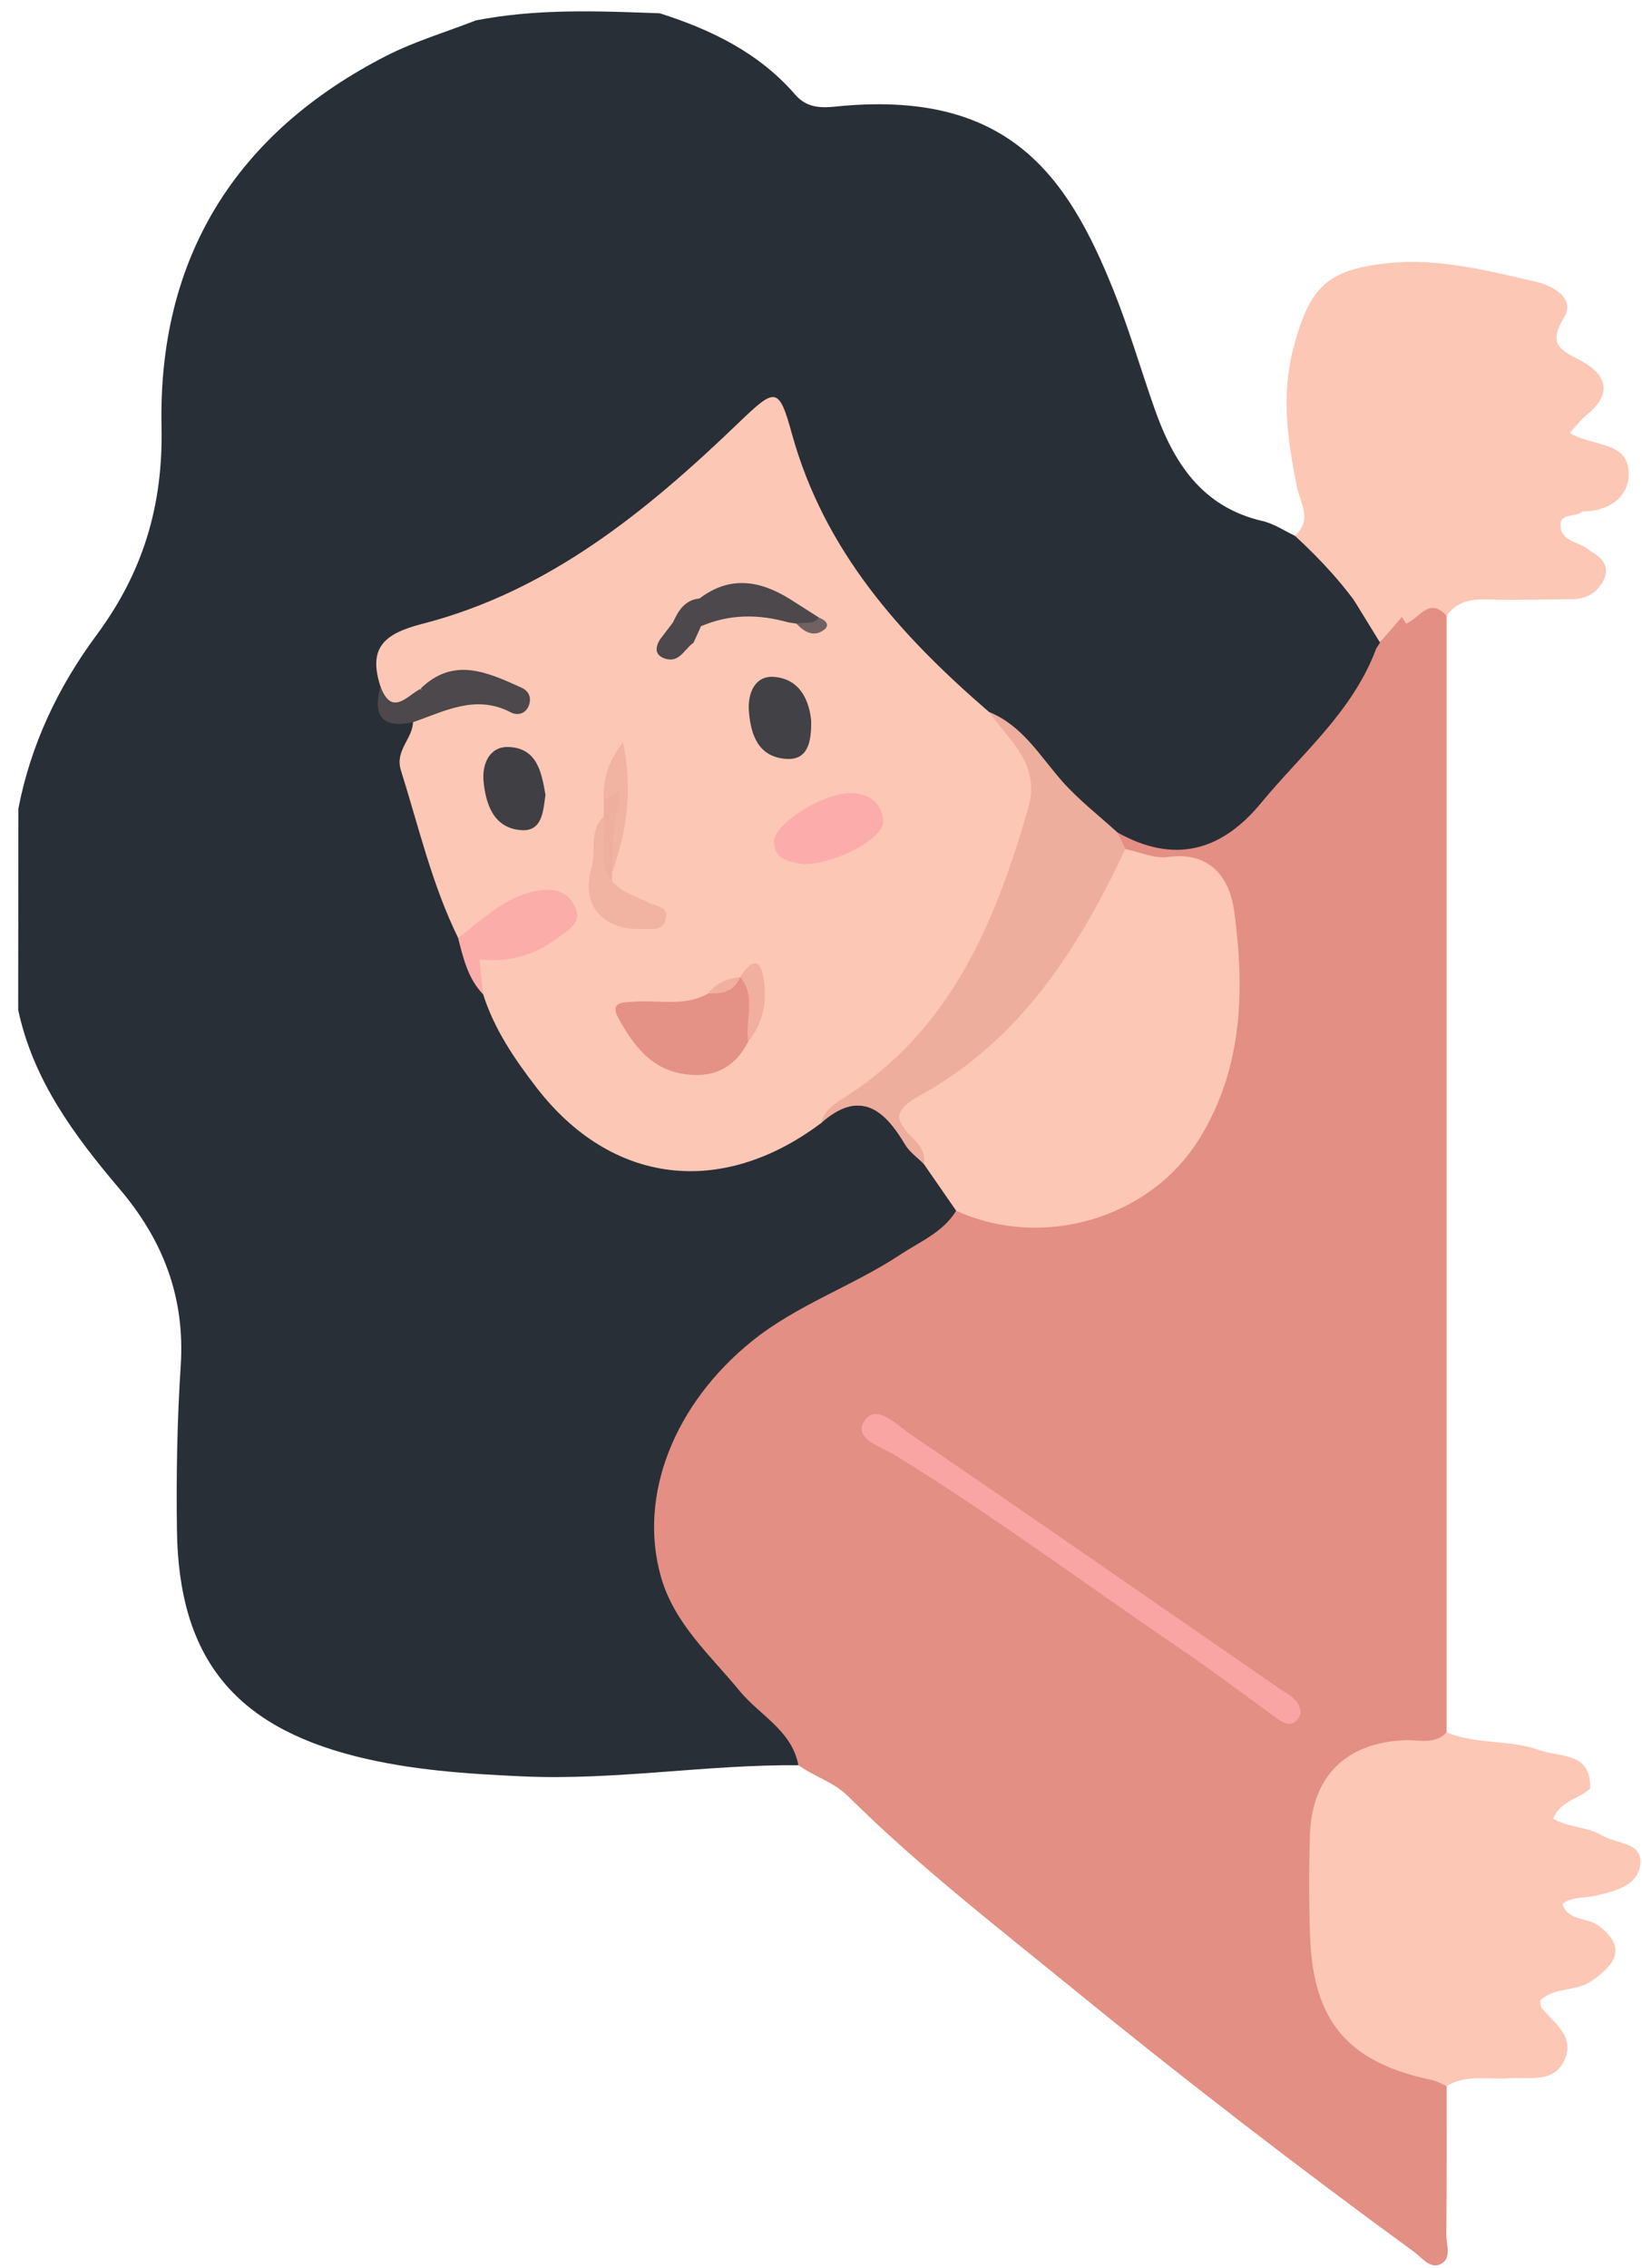 <?xml version="1.0" encoding="UTF-8"?>
<svg id="Camada_1" data-name="Camada 1" xmlns="http://www.w3.org/2000/svg" viewBox="0 0 490.48 677.28">
  <g>
    <path d="M141.94,6.13c18.27-3.6,36.71-2.85,55.15-2.16,15.39,4.9,29.61,11.79,40.43,24.27,3.31,3.82,7.3,4.07,11.91,3.6,51.59-5.36,69.4,20.36,83.28,55.09,4.58,11.46,8.05,23.36,12.14,35.03,5.65,16.11,14.13,29.46,32.32,33.64,3.36,.77,6.42,2.88,9.61,4.38,11.76,3.85,17.18,14.06,23.51,23.4,1.94,3.18,2.92,6.62,2.91,10.34,0,4.12-1.33,7.88-3.74,11.11-10.68,14.3-21.64,28.31-34.37,40.93-12.57,12.46-26.04,13.78-41.03,5.26-9.3-5-16.57-12.41-22.83-20.66-4.91-6.46-10.57-11.84-17.29-16.21-27.29-21.26-48.62-46.74-58.85-80.66-3.97-13.17-5.1-12.94-15.14-3.13-27.66,27.03-57.92,50.05-96.2,59.78-9.23,2.35-7.62,8.57-7.48,14.81-2.64,7.8,7.55,5.81,8.36,10.97-4.32,13.18,1.64,25.06,5.13,37.09,2.54,8.76,5.64,17.42,9.27,25.84,2.69,5.76,4.25,12,7.51,17.51,5.06,9.47,10.17,18.96,16.81,27.42,18.23,23.24,42.09,28.69,68.87,16,3.95-1.87,7.84-3.87,11.57-6.16q15.78-9.22,27.57,5.28c1.99,2.44,4.3,4.61,6.16,7.16,2.8,5.61,9.3,9.03,9.65,16.12-2.04,7.42-8.84,9.85-14.32,13.66-14.11,9.82-30.89,15.02-44.46,25.83-5.97,4.75-11.59,9.79-16.16,15.93-20.58,27.69-18.97,54.03,5.27,78.56,7.03,7.11,12.99,15.15,20.31,21.98,2.68,2.5,6.25,5.59,.65,8.98-27.52-.23-54.82,4.59-82.43,3.33-16.79-.76-33.46-1.88-49.78-5.99-36.5-9.21-52.88-29.71-53.4-67.51-.22-16.37,.06-32.78,1.13-49.11,1.33-20.37-5.21-37.43-18.24-52.78-13.45-15.85-25.86-32.48-30.31-53.52,.02-20.03,.04-40.06,.06-60.09,3.69-19.11,11.89-36.35,23.33-51.79,13.82-18.66,19.92-38.51,19.43-62.21-1.06-50.43,22.12-87.76,67.17-110.79,8.43-4.31,17.66-7.03,26.53-10.49Z" style="fill: #292f36;"/>
    <path d="M333.82,248.6c16.81,9.4,30.91,5.69,42.86-8.8,12.21-14.81,27.44-27.36,34.4-46.11,2.4-3.85,4.8-7.7,8.55-10.45,4.27-1.82,8.78-7.87,12.49,.66,0,111.13,0,222.27,0,333.4-1.26,6.77-6.93,5.17-11.21,5.67-18.74,2.18-26.19,9.79-26.31,28.52-.1,15.02-1.4,30.08,4.26,44.78,4.23,10.98,10.62,18.32,22.45,20.51,4.18,.78,8.85,1.23,10.82,6.14-.01,14.75,.06,29.51-.11,44.26-.04,2.99,1.7,7.03-1.48,8.79-3.28,1.82-5.73-1.75-8.18-3.55-34.7-25.31-68.7-51.52-101.99-78.65-22.81-18.59-46.1-36.63-67.04-57.38-4.38-4.34-10.14-5.84-14.85-9.31-1.99-10.38-11.56-14.86-17.51-22.1-8.83-10.75-19.55-20.11-23.53-34.08-6.95-24.38,4.06-51.78,27.17-70.41,13.52-10.9,30.01-16.39,44.28-25.82,5.93-3.92,12.79-6.67,16.73-13.13,2.68-1.84,5.37-.53,8.05-.02,40.44,7.68,68.44-15.02,72.6-57.23,.78-7.93,.46-15.98,.05-23.95-.75-14.69-5.07-19.28-19.84-21.6-3.58-.56-7.06-1.29-10.11-3.4-2.06-1.79-3.65-3.76-2.54-6.74Z" style="fill: #e38f84;"/>
    <path d="M432.11,183.9c-5.32-5.92-8.2,.97-12.13,2.32-3.11-5.86-7.21-6.74-12.34-2.45-5.89-8.87-13.06-16.62-20.86-23.8,5.39-4.67,1.54-9.98,.58-14.74-2.75-13.72-4.7-27.23-1.03-41.2,4.77-18.17,9.86-23.45,28.11-25.43,15.21-1.65,29.96,2.25,44.58,5.59,4.36,1,11.78,4.7,8.18,10.61-4.71,7.72-1.51,9.54,4.51,12.64,7.82,4.03,10.53,9.66,2.27,16.44-1.77,1.45-3.18,3.35-5.07,5.37,6.58,4.28,18.14,2.17,17.58,12.89-.35,6.7-6.37,10.61-13.72,10.59-2.01,1.75-6.53,.5-6.63,3.82-.17,5.55,6.18,5.1,8.99,8.08,3.5,1.88,5.84,4.6,3.89,8.59-1.84,3.76-5.26,5.72-9.64,5.73-8.28,.02-16.57,.33-24.84,.07-5.01-.16-9.37,.47-12.42,4.89Z" style="fill: #fcc7b5;"/>
    <path d="M432.13,622.92c-1.47-.61-2.88-1.47-4.41-1.79-25.09-5.28-35.52-17.46-36.4-43.14-.34-9.95-.33-19.93-.04-29.88,.52-17.69,10.85-27.78,28.42-28.46,4.21-.16,8.86,1.45,12.42-2.36,8.89,3.74,18.86,2.08,27.72,5.33,5.95,2.18,15.58,.43,15.13,11.43-3.21,3.23-8.75,3.48-11.02,9.02,4.51,2.73,10.18,2.32,14.61,5.05,4.14,2.45,11.79,1.96,11.44,8.14-.38,6.77-7.42,8.4-13.24,9.8-3.4,.81-7.13,.22-10.07,2.49,1.8,5.24,7.43,3.93,10.76,6.44,8.91,6.73,4.79,11.81-2.07,16.59-4.63,3.22-11.08,1.67-15.36,5.84,.16,.77,.07,1.7,.49,2.2,3.72,4.48,9.82,8.36,6.96,15.21-3.11,7.46-10.62,5.29-16.71,5.77-6.25,.49-12.77-1.25-18.63,2.33Z" style="fill: #fcc7b5;"/>
    <path d="M113.64,204.97c-3.76-11.58,1.13-15.76,12.49-18.68,37.74-9.68,66.97-33.6,94.4-59.94,11.03-10.59,12.08-11.11,15.98,3.04,9.66,35.08,32.42,60.36,58.93,83.22,17.53,10.57,16.89,25.68,11.05,42.53-8.18,23.59-19.39,45.25-36.91,63.4-7.06,7.32-17.72,9.08-24.32,16.84-29.86,22.38-62.68,18.39-85.05-10.68-6.53-8.48-12.6-17.4-15.9-27.81-5.2-9.31-3.47-13.92,8.16-14.19,5.67-.13,11.68-2.49,14.59-8.56,.78-1.62-.05-3.36-1.63-3.92-6.33-2.24-11.33,1.36-16.52,4.09-3.94,2.07-6.26,7.58-12.05,5.78-7.84-15.95-11.8-33.22-17.1-50.04-1.87-5.94,3.44-9.35,3.61-14.37,7.4-8.47,16.86-8.84,27.01-7.48-6.75-5.12-13.98-5.92-21.75-1.94-.91,.65-1.85,1.25-2.78,1.87-5.24,3.54-10.32,6.36-12.2-3.15Z" style="fill: #fcc7b5;"/>
    <path d="M336.15,253.53c4.27,.87,8.7,2.94,12.77,2.38,12.85-1.77,18.44,6.54,19.74,16.18,3.19,23.55,2.63,47.15-10.61,68.28-14.85,23.7-46.84,32.86-72.44,21.17-3.23-4.66-6.46-9.32-9.68-13.99-10.63-16.22-10.26-15.71,6.35-27.74,20.41-14.79,33.88-35.69,46.95-56.76,2.07-3.34,3.15-7.42,6.92-9.53Z" style="fill: #fcc7b5;"/>
    <path d="M336.15,253.53c-14.06,29.94-31.51,57.2-61.45,73.65-6.9,3.79-7.97,6.69-2.59,12.1,2.27,2.28,4.56,4.59,3.82,8.28-1.9-1.92-4.28-3.56-5.61-5.82-6.31-10.66-13.61-16.48-25.07-6.36,.82-3.38,3.33-5.36,6.05-7.06,32.39-20.13,45.85-52.32,55.83-86.97,3.8-13.21-5.61-20.08-11.7-28.74,10.05,4.06,15.21,13.19,21.95,20.79,4.93,5.56,10.92,10.17,16.44,15.21,.78,1.64,1.55,3.28,2.33,4.92Z" style="fill: #eeae9e;"/>
    <path d="M136.84,280.08c7.2-5.35,13.49-11.99,22.91-13.95,5.42-1.13,9.71-.16,12.04,4.66,2.34,4.84-2.42,7.19-5.26,9.32-6.72,5.06-14.51,7.4-23.28,6.37,.36,3.63,.7,7.02,1.03,10.41-4.53-4.69-5.89-10.79-7.45-16.81Z" style="fill: #fbadaa;"/>
    <path d="M113.64,204.97c3.36,9.01,7.73,3.02,11.84,.79l.58,.41-.43-.54c9.93-9.64,20.02-4.84,30.09-.31,2.07,.93,2.96,2.63,2.43,4.77-.74,2.98-3.43,3.75-5.55,2.64-10.5-5.5-19.75-.33-29.26,2.93-9.41,2.06-11.98-2.12-9.71-10.7Z" style="fill: #4c484b;"/>
    <path d="M388.52,511.76c-2.27,5.04-5.25,2.73-8.3,.51-8.98-6.53-17.84-13.25-27.02-19.49-28.59-19.42-56.35-40.07-85.81-58.23-3.88-2.39-12.65-4.87-9.26-10.16,3.55-5.53,9.72,1.08,13.7,3.8,37.07,25.27,73.9,50.9,110.84,76.37,2.62,1.81,5.75,3.01,5.84,7.21Z" style="fill: #f8a5a4;"/>
    <path d="M223.51,311.01c-4.13,8.19-10.86,11.12-19.67,9.63-9.64-1.63-14.77-8.76-19.06-16.49-2.89-5.21,1.56-4.78,4.63-5.02,7.41-.59,15.13,1.59,22.15-2.48,3.12-1.73,6.96-2.06,9.54-4.86v-.02c9.62,5.31,2.65,12.7,2.41,19.25Z" style="fill: #e49186;"/>
    <path d="M239.82,258.08c-3.42-.94-8.61-.77-8.58-6.83,.03-5.39,14.71-14.48,22.89-14.42,5.47,.04,9.22,2.87,9.69,8.32,.44,5.1-14.25,12.98-24,12.93Z" style="fill: #fcadab;"/>
    <path d="M242.3,215.17c.13,6.67-1.13,11.8-7.32,11.45-8.36-.47-10.74-7.03-11.28-14.29-.4-5.4,1.87-10.57,7.35-10.21,7.96,.53,10.67,7.14,11.25,13.05Z" style="fill: #424145;"/>
    <path d="M162.93,237.39c-.7,4.94-.94,10.98-7.29,10.5-8.19-.62-10.54-7.73-11.2-14.62-.48-4.96,1.68-10.41,7.46-10.21,8.6,.31,9.89,7.67,11.04,14.32Z" style="fill: #403f44;"/>
    <path d="M182.8,263.03c2.84,3.61,7.25,4.58,11.05,6.56,2.28,1.18,6.09,1.08,4.92,5.12-1.03,3.55-4.45,2.55-7.06,2.67-11.4,.52-18.28-7-15.06-17.91,1.54-5.21-.87-11.32,3.72-15.68,5.17,5.86,.43,12.97,2.42,19.23Z" style="fill: #f1b3a2;"/>
    <path d="M209.39,187.01c-.74,1.64-1.49,3.29-2.23,4.93-2.74,1.84-4.23,6.21-8.62,4.69-2.92-1.01-2.87-3.24-1.44-5.61,1.3-1.7,2.59-3.4,3.89-5.11,3.03-2,5.15-5,7.99-7.21l-.14,.1c9.04-5.78,18.05-3.44,27.07,.06,2.91,1.85,5.82,3.71,8.73,5.56-1.01,5.22-4.09,2.68-6.73,1.8-.79-.12-1.59-.24-2.38-.36-8.96-5.38-17.67-4.84-26.14,1.14Z" style="fill: #4c484b;"/>
    <path d="M180.4,239.03c-.26-5.66,.65-10.97,5.7-17.35,3.02,14.54,1.04,26.83-3.29,38.98-2.14-6.04-1.58-12.15-.16-18.19,.56-2.35,.07-3.33-2.26-3.44Z" style="fill: #f1b4a3;"/>
    <path d="M223.51,311.01c-1.08-6.38,2.54-13.35-2.4-19.24,2.62-4.06,5.77-6.9,6.98,.42,1.1,6.61-.02,13.29-4.58,18.82Z" style="fill: #f1afa0;"/>
    <path d="M209.39,187.01c8.8-7.53,18.77-7.97,26.14-1.14-8.84-2.51-17.57-2.56-26.14,1.14Z" style="fill: #4c484b;"/>
    <path d="M180.4,239.03c2.19-1.36,6.29-5.82,4.34,1.56-1.77,6.72-1.96,13.32-1.93,20.07,0,.79,0,1.58-.01,2.37-4.82-5.9-1.32-12.86-2.42-19.23,0-1.59,.01-3.18,.02-4.77Z" style="fill: #eeaf9e;"/>
    <path d="M235.92,178.87c-9.02-.97-18.04-3.85-27.07-.06,9.04-6.98,18.06-5.54,27.07,.06Z" style="fill: #4c484b;"/>
    <path d="M208.99,178.71c-1.45,3.75-3.79,6.51-7.99,7.21,1.61-3.57,3.55-6.78,7.99-7.21Z" style="fill: #4c484b;"/>
    <path d="M237.91,186.23c2.23-.65,4.95,.52,6.73-1.8,2.07,.78,3.53,2.3,1.22,3.85-2.98,2-5.73,.35-7.95-2.05Z" style="fill: #706261;"/>
    <path d="M221.09,291.78c-1.77,4.4-5.44,5.05-9.54,4.86,2.4-3.15,5.75-4.43,9.54-4.86Z" style="fill: #f1afa0;"/>
  </g>
  <polygon points="404.46 179.25 412.19 191.83 419.63 183.24 415.37 176.65 404.32 178.97 404.46 179.25" style="fill: #fcc7b5;"/>
</svg>